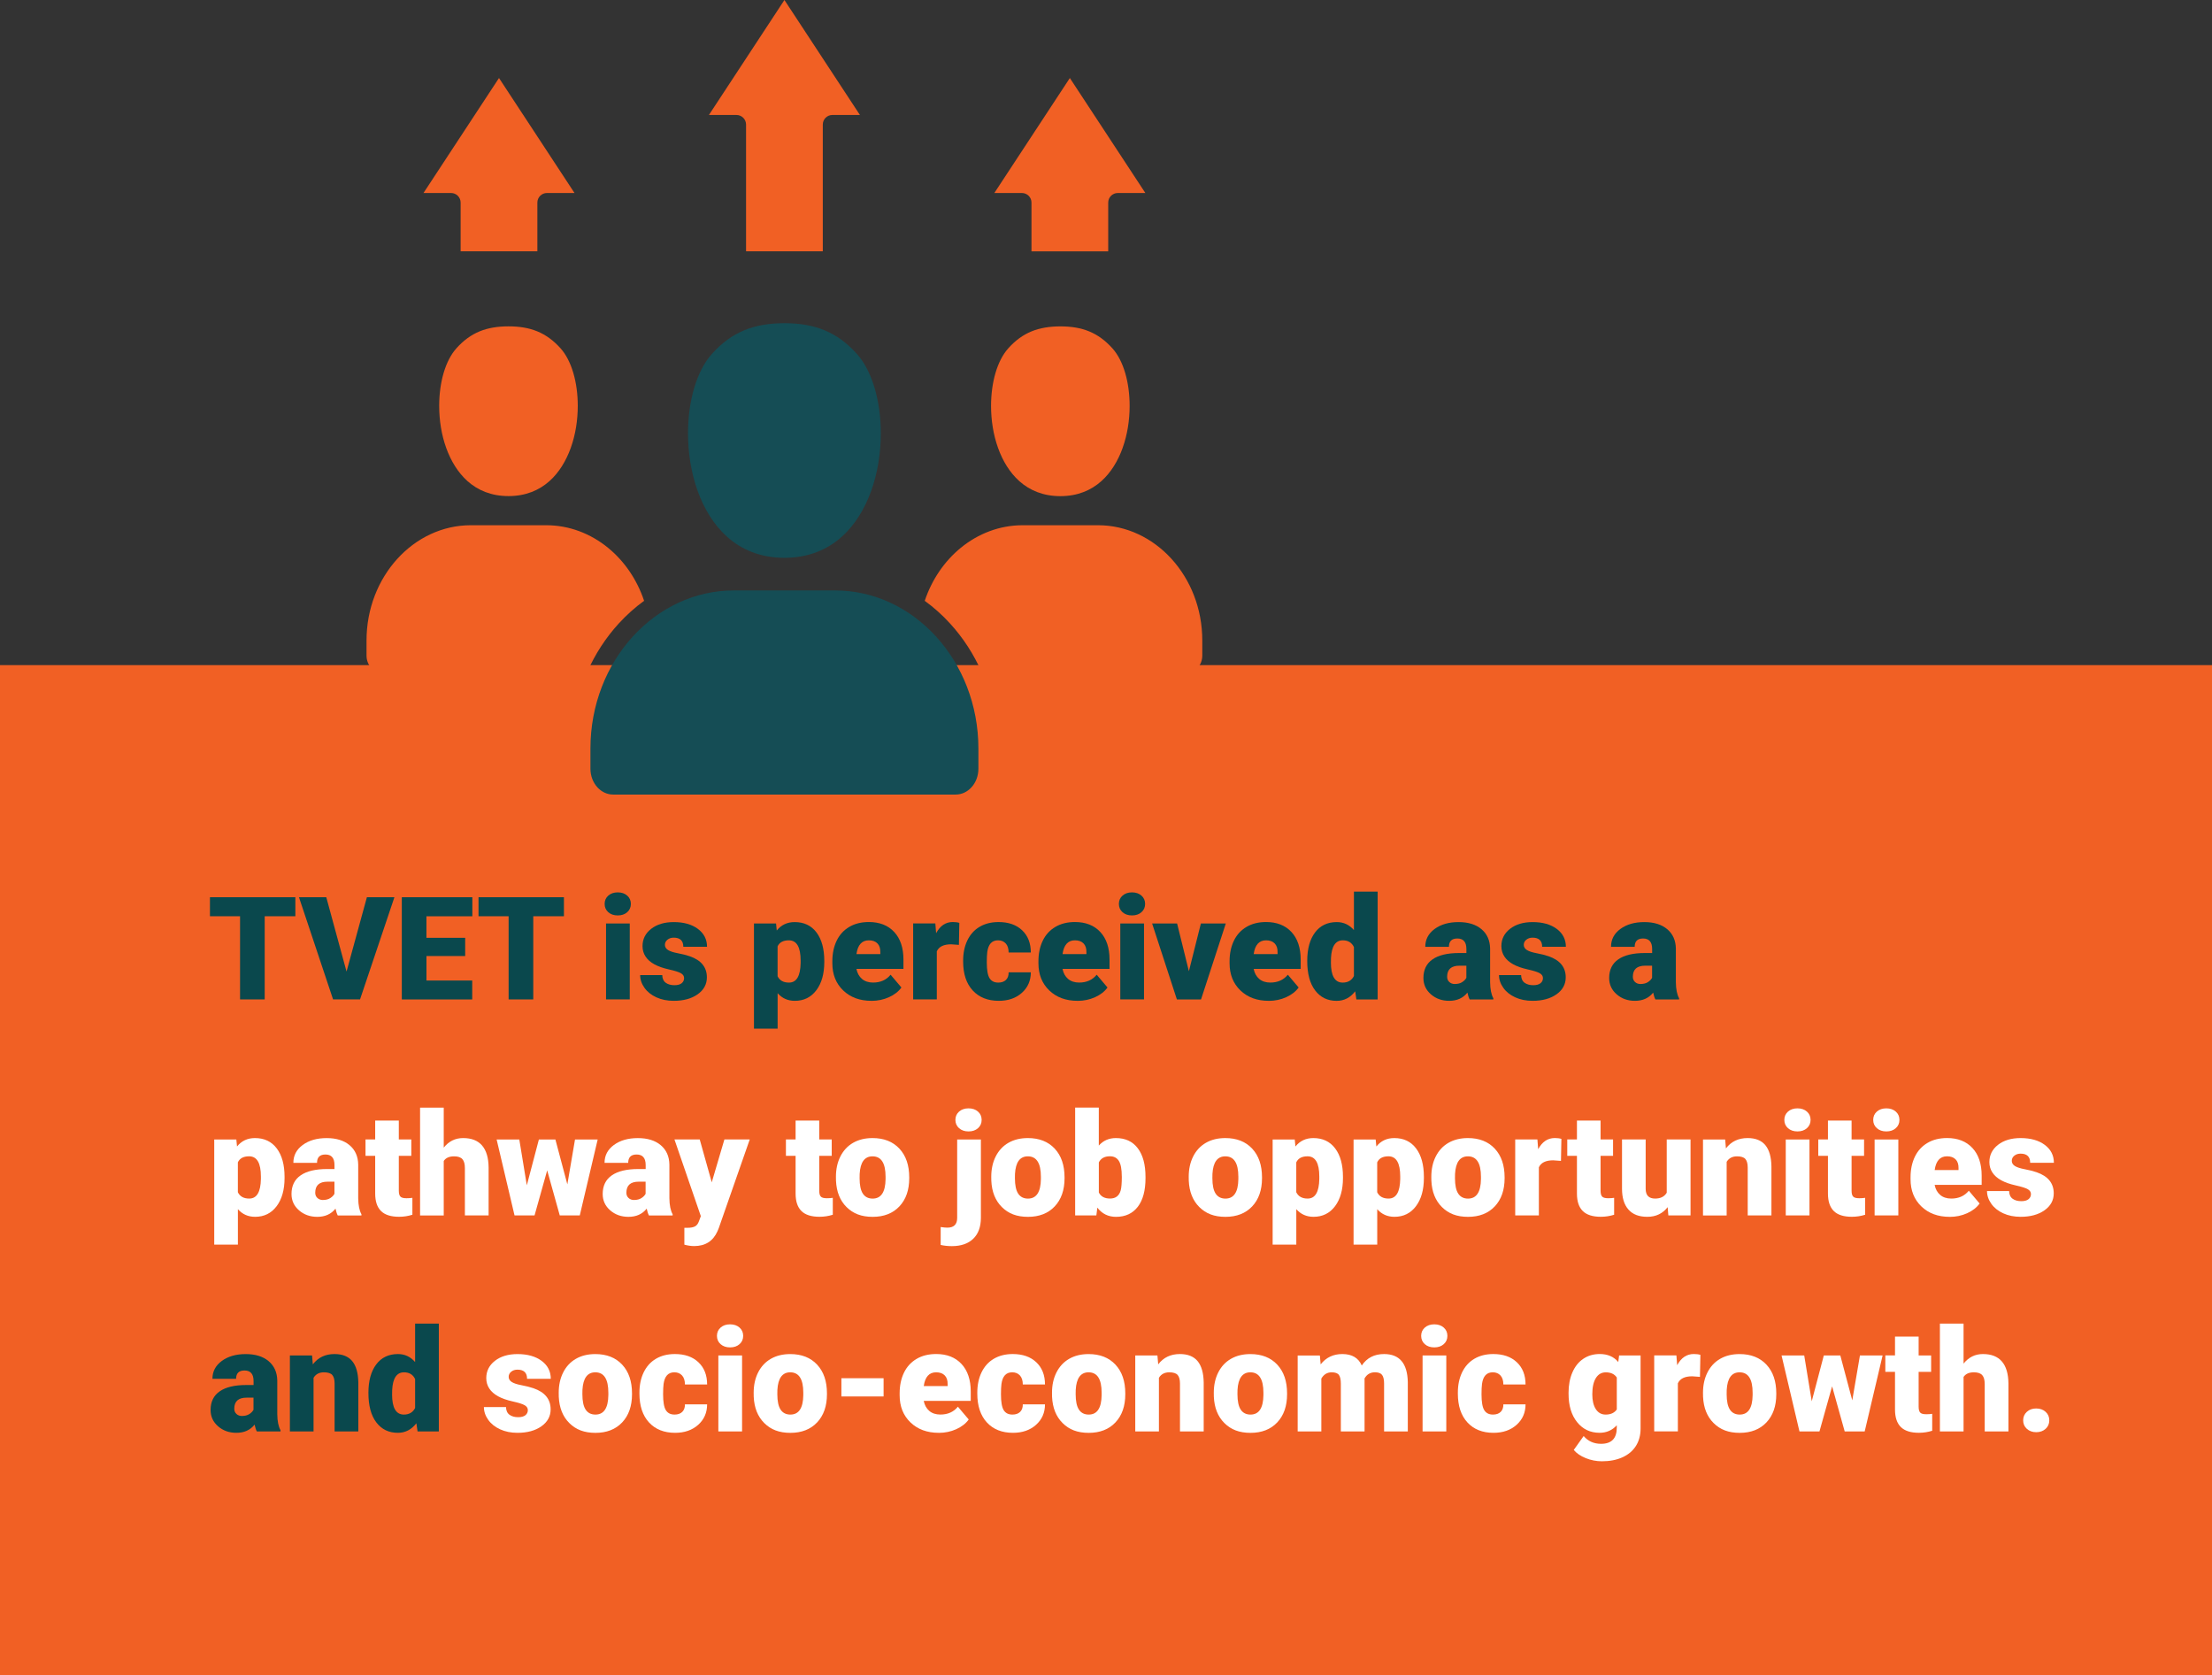 <?xml version="1.0" encoding="UTF-8"?>
<svg id="Layer_2" data-name="Layer 2" xmlns="http://www.w3.org/2000/svg" viewBox="0 0 738.56 559.28">
  <rect x="0" y="0" width="738.56" height="559.28" fill="#333333" stroke="none"/>
  <defs>
    <style>
      .cls-1, .cls-2 {
        fill: #f16024;
      }

      .cls-1, .cls-3 {
        fill-rule: evenodd;
      }

      .cls-4 {
        fill: #fff;
      }

      .cls-5 {
        fill: #0a484d;
      }

      .cls-3 {
        fill: #154d55;
      }
    </style>
  </defs>
  <g id="Text_Only" data-name="Text Only">
    <g>
      <rect class="cls-2" y="222.07" width="738.56" height="337.21"/>
      <path class="cls-1" d="M374.82,149.58c1.59-4.41,2.35-9.29,2.35-14.06,0-7.78-2.01-15.06-5.75-19.22-2.38-2.65-4.93-4.49-7.74-5.65-2.83-1.17-6.02-1.68-9.62-1.68s-6.81.51-9.65,1.67c-2.82,1.16-5.38,2.99-7.76,5.66-3.74,4.16-5.75,11.45-5.75,19.23,0,4.77.76,9.65,2.35,14.06,1.55,4.31,3.89,8.18,7.07,11.03,3.46,3.1,8,5.03,13.72,5.03s10.25-1.93,13.71-5.03c3.18-2.85,5.52-6.72,7.07-11.03Z"/>
      <path class="cls-1" d="M366.62,175.36h-25.15c-7.72,0-14.86,2.8-20.64,7.51-5.45,4.45-9.69,10.6-12.07,17.73,3.06,2.22,5.91,4.77,8.49,7.61,4.29,4.7,7.87,10.19,10.53,16.24h68.83c1.27,0,2.44-.59,3.31-1.53.93-1.02,1.51-2.46,1.51-4.06v-5.02c0-10.66-3.95-20.32-10.32-27.3-6.3-6.9-14.97-11.18-24.5-11.18Z"/>
      <path class="cls-3" d="M312.53,212.51c-8.66-9.5-20.6-15.38-33.73-15.38h-33.78c-13.13,0-25.07,5.89-33.73,15.38-8.74,9.58-14.15,22.81-14.15,37.41v6.74c0,2.43.89,4.62,2.32,6.2,1.36,1.49,3.22,2.42,5.25,2.42h114.4c2.03,0,3.89-.92,5.25-2.42,1.44-1.57,2.32-3.76,2.32-6.2v-6.74c0-14.6-5.42-27.84-14.15-37.41Z"/>
      <path class="cls-3" d="M281.06,179.21c4.41-3.96,7.65-9.31,9.8-15.26,2.18-6.05,3.23-12.74,3.23-19.26,0-10.7-2.81-20.76-8.01-26.56-3.31-3.69-6.87-6.25-10.8-7.87-3.95-1.63-8.36-2.35-13.34-2.35s-9.42.71-13.38,2.33c-3.94,1.62-7.5,4.18-10.83,7.88-5.2,5.79-8.01,15.86-8.01,26.56,0,6.52,1.05,13.21,3.23,19.26,2.15,5.95,5.39,11.3,9.8,15.26,4.84,4.34,11.19,7.04,19.16,7.04s14.31-2.7,19.15-7.04Z"/>
      <path class="cls-1" d="M215.06,200.6c-2.38-7.13-6.62-13.28-12.07-17.73-5.78-4.71-12.92-7.51-20.64-7.51h-25.15c-9.53,0-18.21,4.28-24.5,11.18-6.37,6.98-10.32,16.64-10.32,27.3v5.02c0,1.6.58,3.04,1.51,4.06.86.94,2.03,1.53,3.31,1.53h68.83c2.66-6.05,6.24-11.54,10.53-16.24,2.59-2.83,5.43-5.39,8.49-7.61Z"/>
      <path class="cls-1" d="M183.49,160.6c3.18-2.85,5.51-6.72,7.07-11.03,1.59-4.41,2.35-9.29,2.35-14.06,0-7.78-2.02-15.06-5.75-19.22-2.38-2.65-4.93-4.49-7.74-5.65-2.83-1.17-6.02-1.68-9.63-1.68s-6.81.51-9.64,1.67c-2.82,1.16-5.37,2.99-7.76,5.66-3.73,4.16-5.75,11.45-5.75,19.22,0,4.77.76,9.65,2.35,14.06,1.56,4.31,3.89,8.17,7.07,11.03,3.46,3.1,8,5.03,13.72,5.03s10.25-1.93,13.71-5.03Z"/>
      <path class="cls-1" d="M153.8,83.91h25.62v-16.27c0-1.77,1.43-3.2,3.2-3.2h9.2l-25.21-38.39-25.21,38.39h9.2c1.77,0,3.2,1.43,3.2,3.2v16.27Z"/>
      <path class="cls-1" d="M249.1,41.59v42.32h25.62v-42.32c0-1.77,1.43-3.2,3.2-3.2h9.2L261.91,0l-25.21,38.39h9.2c1.77,0,3.2,1.43,3.2,3.2Z"/>
      <path class="cls-1" d="M357.21,26.05l-25.21,38.39h9.2c1.77,0,3.2,1.43,3.2,3.2v16.27h25.62v-16.27c0-1.77,1.43-3.2,3.2-3.2h9.2l-25.21-38.39Z"/>
      <path class="cls-5" d="M98.62,305.91h-10.24v27.77h-8.23v-27.77h-10.05v-6.35h28.52v6.35Z"/>
      <path class="cls-5" d="M115.7,324.4l6.8-24.84h9.19l-11.48,34.12h-9l-11.39-34.12h9.12l6.77,24.84Z"/>
      <path class="cls-5" d="M155.33,319.2h-12.94v8.16h15.28v6.33h-23.51v-34.12h23.55v6.35h-15.33v7.2h12.94v6.09Z"/>
      <path class="cls-5" d="M188.29,305.91h-10.24v27.77h-8.23v-27.77h-10.05v-6.35h28.52v6.35Z"/>
      <path class="cls-5" d="M201.88,301.79c0-1.12.41-2.05,1.22-2.77.81-.72,1.87-1.08,3.16-1.08s2.35.36,3.16,1.08c.81.72,1.22,1.64,1.22,2.77s-.41,2.05-1.22,2.77c-.81.72-1.87,1.08-3.16,1.08s-2.35-.36-3.16-1.08c-.81-.72-1.22-1.64-1.22-2.77ZM210.27,333.68h-7.92v-25.36h7.92v25.36Z"/>
      <path class="cls-5" d="M228.41,326.56c0-.67-.35-1.21-1.05-1.62s-2.04-.83-4.01-1.27-3.59-1.01-4.88-1.72c-1.28-.71-2.26-1.57-2.93-2.59-.67-1.02-1.01-2.18-1.01-3.49,0-2.33.96-4.25,2.88-5.75s4.44-2.26,7.55-2.26c3.34,0,6.03.76,8.06,2.27,2.03,1.52,3.05,3.51,3.05,5.98h-7.92c0-2.03-1.07-3.05-3.21-3.05-.83,0-1.52.23-2.09.69s-.84,1.04-.84,1.72.34,1.27,1.03,1.71c.69.44,1.78.8,3.29,1.08,1.51.28,2.83.62,3.97,1.01,3.81,1.31,5.72,3.66,5.72,7.05,0,2.31-1.03,4.2-3.08,5.65-2.05,1.45-4.71,2.18-7.98,2.18-2.17,0-4.11-.39-5.81-1.17-1.7-.78-3.03-1.84-3.98-3.19-.95-1.34-1.43-2.76-1.43-4.24h7.38c.03,1.17.42,2.03,1.17,2.57s1.71.81,2.88.81c1.08,0,1.89-.22,2.43-.66s.81-1.01.81-1.71Z"/>
      <path class="cls-5" d="M275.22,321.19c0,3.94-.89,7.08-2.66,9.43-1.77,2.35-4.17,3.53-7.18,3.53-2.33,0-4.24-.85-5.74-2.55v11.84h-7.9v-35.11h7.38l.23,2.34c1.52-1.88,3.51-2.81,5.98-2.81,3.12,0,5.55,1.15,7.29,3.46s2.6,5.47,2.6,9.5v.38ZM267.32,320.7c0-4.5-1.31-6.75-3.94-6.75-1.88,0-3.13.67-3.75,2.02v9.98c.69,1.41,1.95,2.11,3.8,2.11,2.52,0,3.81-2.17,3.89-6.52v-.84Z"/>
      <path class="cls-5" d="M290.97,334.15c-3.89,0-7.04-1.16-9.45-3.48-2.41-2.32-3.61-5.34-3.61-9.06v-.66c0-2.59.48-4.88,1.44-6.87s2.36-3.52,4.21-4.61c1.84-1.09,4.03-1.63,6.56-1.63,3.56,0,6.38,1.11,8.44,3.32s3.09,5.29,3.09,9.25v3.07h-15.7c.28,1.42.9,2.54,1.85,3.35.95.81,2.19,1.22,3.7,1.22,2.5,0,4.45-.88,5.86-2.62l3.61,4.27c-.98,1.36-2.38,2.44-4.18,3.25s-3.75,1.21-5.82,1.21ZM290.08,313.95c-2.31,0-3.69,1.53-4.12,4.59h7.97v-.61c.03-1.27-.29-2.25-.96-2.94-.67-.7-1.63-1.04-2.88-1.04Z"/>
      <path class="cls-5" d="M320.17,315.47l-2.6-.19c-2.48,0-4.08.78-4.78,2.34v16.05h-7.9v-25.36h7.41l.26,3.26c1.33-2.48,3.18-3.73,5.55-3.73.84,0,1.58.09,2.2.28l-.14,7.34Z"/>
      <path class="cls-5" d="M333.3,328.06c1.11,0,1.97-.3,2.58-.9s.91-1.44.89-2.52h7.41c0,2.78-1,5.06-2.99,6.84s-4.56,2.67-7.7,2.67c-3.69,0-6.59-1.16-8.72-3.47-2.12-2.31-3.19-5.52-3.19-9.61v-.33c0-2.56.47-4.82,1.42-6.79.95-1.96,2.31-3.47,4.09-4.52s3.89-1.58,6.33-1.58c3.3,0,5.91.91,7.85,2.74,1.94,1.83,2.91,4.3,2.91,7.43h-7.41c0-1.31-.32-2.32-.96-3.02-.64-.7-1.5-1.05-2.58-1.05-2.05,0-3.24,1.3-3.59,3.91-.11.83-.16,1.97-.16,3.42,0,2.55.3,4.31.91,5.3s1.58,1.48,2.91,1.48Z"/>
      <path class="cls-5" d="M359.78,334.15c-3.89,0-7.04-1.16-9.45-3.48-2.41-2.32-3.61-5.34-3.61-9.06v-.66c0-2.59.48-4.88,1.44-6.87s2.36-3.52,4.21-4.61c1.84-1.09,4.03-1.63,6.56-1.63,3.56,0,6.38,1.11,8.44,3.32s3.09,5.29,3.09,9.25v3.07h-15.7c.28,1.42.9,2.54,1.85,3.35.95.81,2.19,1.22,3.7,1.22,2.5,0,4.45-.88,5.86-2.62l3.61,4.27c-.98,1.36-2.38,2.44-4.18,3.25s-3.75,1.21-5.82,1.21ZM358.89,313.95c-2.31,0-3.69,1.53-4.12,4.59h7.97v-.61c.03-1.27-.29-2.25-.96-2.94-.67-.7-1.63-1.04-2.88-1.04Z"/>
      <path class="cls-5" d="M373.58,301.79c0-1.12.41-2.05,1.22-2.77.81-.72,1.87-1.08,3.16-1.08s2.35.36,3.16,1.08c.81.72,1.22,1.64,1.22,2.77s-.41,2.05-1.22,2.77c-.81.72-1.87,1.08-3.16,1.08s-2.35-.36-3.16-1.08c-.81-.72-1.22-1.64-1.22-2.77ZM381.97,333.68h-7.92v-25.36h7.92v25.36Z"/>
      <path class="cls-5" d="M396.95,324.29l4.01-15.96h8.32l-8.27,25.36h-8.06l-8.27-25.36h8.34l3.94,15.96Z"/>
      <path class="cls-5" d="M423.6,334.15c-3.89,0-7.04-1.16-9.45-3.48-2.41-2.32-3.61-5.34-3.61-9.06v-.66c0-2.59.48-4.88,1.44-6.87s2.36-3.52,4.21-4.61c1.84-1.09,4.03-1.63,6.56-1.63,3.56,0,6.38,1.11,8.44,3.32s3.09,5.29,3.09,9.25v3.07h-15.7c.28,1.42.9,2.54,1.85,3.35.95.81,2.19,1.22,3.7,1.22,2.5,0,4.45-.88,5.86-2.62l3.61,4.27c-.98,1.36-2.38,2.44-4.18,3.25s-3.75,1.21-5.82,1.21ZM422.71,313.95c-2.31,0-3.69,1.53-4.12,4.59h7.97v-.61c.03-1.27-.29-2.25-.96-2.94-.67-.7-1.63-1.04-2.88-1.04Z"/>
      <path class="cls-5" d="M436.47,320.82c0-4.02.87-7.18,2.6-9.49s4.16-3.47,7.27-3.47c2.27,0,4.17.89,5.72,2.67v-12.84h7.92v36h-7.1l-.4-2.72c-1.63,2.12-3.69,3.19-6.19,3.19-3.02,0-5.41-1.16-7.17-3.47-1.77-2.31-2.65-5.6-2.65-9.87ZM444.37,321.31c0,4.5,1.31,6.75,3.94,6.75,1.75,0,3-.73,3.75-2.2v-9.66c-.72-1.5-1.95-2.25-3.7-2.25-2.44,0-3.76,1.97-3.96,5.91l-.02,1.45Z"/>
      <path class="cls-5" d="M490.7,333.68c-.28-.52-.53-1.27-.75-2.27-1.45,1.83-3.48,2.74-6.09,2.74-2.39,0-4.42-.72-6.09-2.17-1.67-1.45-2.51-3.26-2.51-5.45,0-2.75,1.02-4.83,3.05-6.23,2.03-1.41,4.98-2.11,8.86-2.11h2.44v-1.34c0-2.34-1.01-3.51-3.02-3.51-1.88,0-2.81.93-2.81,2.78h-7.9c0-2.45,1.04-4.44,3.13-5.97s4.75-2.29,7.98-2.29,5.79.79,7.66,2.37,2.84,3.74,2.88,6.49v11.23c.03,2.33.39,4.11,1.08,5.34v.4h-7.9ZM485.76,328.53c.98,0,1.8-.21,2.45-.63.65-.42,1.11-.9,1.39-1.43v-4.05h-2.3c-2.75,0-4.12,1.23-4.12,3.7,0,.72.24,1.3.73,1.75.48.45,1.1.67,1.85.67Z"/>
      <path class="cls-5" d="M515.17,326.56c0-.67-.35-1.21-1.05-1.62s-2.04-.83-4.01-1.27-3.59-1.01-4.88-1.72c-1.28-.71-2.26-1.57-2.93-2.59-.67-1.02-1.01-2.18-1.01-3.49,0-2.33.96-4.25,2.88-5.75s4.44-2.26,7.55-2.26c3.34,0,6.03.76,8.06,2.27,2.03,1.52,3.05,3.51,3.05,5.98h-7.92c0-2.03-1.07-3.05-3.21-3.05-.83,0-1.52.23-2.09.69s-.84,1.04-.84,1.72.34,1.27,1.03,1.71c.69.44,1.78.8,3.29,1.08,1.51.28,2.83.62,3.97,1.01,3.81,1.31,5.72,3.66,5.72,7.05,0,2.31-1.03,4.2-3.08,5.65-2.05,1.45-4.71,2.18-7.98,2.18-2.17,0-4.11-.39-5.81-1.17-1.7-.78-3.03-1.84-3.98-3.19-.95-1.34-1.43-2.76-1.43-4.24h7.38c.03,1.17.42,2.03,1.17,2.57s1.71.81,2.88.81c1.08,0,1.89-.22,2.43-.66s.81-1.01.81-1.71Z"/>
      <path class="cls-5" d="M552.72,333.68c-.28-.52-.53-1.27-.75-2.27-1.45,1.83-3.48,2.74-6.09,2.74-2.39,0-4.42-.72-6.09-2.17-1.67-1.45-2.51-3.26-2.51-5.45,0-2.75,1.02-4.83,3.05-6.23,2.03-1.41,4.98-2.11,8.86-2.11h2.44v-1.34c0-2.34-1.01-3.51-3.02-3.51-1.88,0-2.81.93-2.81,2.78h-7.9c0-2.45,1.04-4.44,3.13-5.97s4.75-2.29,7.98-2.29,5.79.79,7.66,2.37,2.84,3.74,2.88,6.49v11.23c.03,2.33.39,4.11,1.08,5.34v.4h-7.9ZM547.77,328.53c.98,0,1.8-.21,2.45-.63.65-.42,1.11-.9,1.39-1.43v-4.05h-2.3c-2.75,0-4.12,1.23-4.12,3.7,0,.72.24,1.3.73,1.75.48.45,1.1.67,1.85.67Z"/>
      <path class="cls-4" d="M95.01,393.3c0,3.94-.89,7.08-2.66,9.43-1.77,2.35-4.17,3.53-7.18,3.53-2.33,0-4.24-.85-5.74-2.55v11.84h-7.9v-35.11h7.38l.23,2.34c1.52-1.88,3.51-2.81,5.98-2.81,3.12,0,5.55,1.15,7.29,3.46s2.6,5.47,2.6,9.5v.38ZM87.11,392.81c0-4.5-1.31-6.75-3.94-6.75-1.88,0-3.13.67-3.75,2.02v9.98c.69,1.41,1.95,2.11,3.8,2.11,2.52,0,3.81-2.17,3.89-6.52v-.84Z"/>
      <path class="cls-4" d="M112.77,405.8c-.28-.52-.53-1.27-.75-2.27-1.45,1.83-3.48,2.74-6.09,2.74-2.39,0-4.42-.72-6.09-2.17-1.67-1.45-2.51-3.26-2.51-5.45,0-2.75,1.02-4.83,3.05-6.23,2.03-1.41,4.98-2.11,8.86-2.11h2.44v-1.34c0-2.34-1.01-3.51-3.02-3.51-1.88,0-2.81.93-2.81,2.78h-7.9c0-2.45,1.04-4.44,3.13-5.97s4.75-2.29,7.98-2.29,5.79.79,7.66,2.37,2.84,3.74,2.88,6.49v11.23c.03,2.33.39,4.11,1.08,5.34v.4h-7.9ZM107.83,400.64c.98,0,1.8-.21,2.45-.63.65-.42,1.11-.9,1.39-1.43v-4.05h-2.3c-2.75,0-4.12,1.23-4.12,3.7,0,.72.24,1.3.73,1.75.48.45,1.1.67,1.85.67Z"/>
      <path class="cls-4" d="M133.16,374.13v6.3h4.17v5.48h-4.17v11.6c0,.95.17,1.62.52,1.99.34.38,1.02.56,2.04.56.78,0,1.44-.05,1.97-.14v5.65c-1.42.45-2.91.68-4.45.68-2.72,0-4.73-.64-6.02-1.92-1.3-1.28-1.95-3.23-1.95-5.84v-12.59h-3.23v-5.48h3.23v-6.3h7.9Z"/>
      <path class="cls-4" d="M148.16,383.16c1.69-2.12,3.84-3.19,6.47-3.19,2.8,0,4.91.83,6.33,2.48,1.42,1.66,2.15,4.1,2.18,7.34v16.01h-7.92v-15.82c0-1.34-.27-2.33-.82-2.96-.55-.63-1.48-.95-2.79-.95-1.63,0-2.77.52-3.45,1.55v18.19h-7.9v-36h7.9v13.36Z"/>
      <path class="cls-4" d="M189.44,395.39l2.55-14.95h7.57l-5.98,25.36h-6.68l-4.2-15.05-4.22,15.05h-6.68l-5.98-25.36h7.57l2.51,15.3,4.03-15.3h5.51l3.98,14.95Z"/>
      <path class="cls-4" d="M216.67,405.8c-.28-.52-.53-1.27-.75-2.27-1.45,1.83-3.48,2.74-6.09,2.74-2.39,0-4.42-.72-6.09-2.17-1.67-1.45-2.51-3.26-2.51-5.45,0-2.75,1.02-4.83,3.05-6.23,2.03-1.41,4.98-2.11,8.86-2.11h2.44v-1.34c0-2.34-1.01-3.51-3.02-3.51-1.88,0-2.81.93-2.81,2.78h-7.9c0-2.45,1.04-4.44,3.13-5.97s4.75-2.29,7.98-2.29,5.79.79,7.66,2.37,2.84,3.74,2.88,6.49v11.23c.03,2.33.39,4.11,1.08,5.34v.4h-7.9ZM211.72,400.64c.98,0,1.8-.21,2.45-.63.65-.42,1.11-.9,1.39-1.43v-4.05h-2.3c-2.75,0-4.12,1.23-4.12,3.7,0,.72.24,1.3.73,1.75.48.45,1.1.67,1.85.67Z"/>
      <path class="cls-4" d="M237.65,394.73l4.22-14.3h8.46l-10.34,29.6-.45,1.08c-1.47,3.28-4.06,4.92-7.78,4.92-1.03,0-2.12-.16-3.26-.47v-5.63h1.03c1.11,0,1.96-.16,2.54-.48.59-.32,1.02-.9,1.3-1.72l.63-1.69-8.81-25.61h8.44l4.01,14.3Z"/>
      <path class="cls-4" d="M273.53,374.13v6.3h4.17v5.48h-4.17v11.6c0,.95.17,1.62.52,1.99.34.38,1.02.56,2.04.56.78,0,1.44-.05,1.97-.14v5.65c-1.42.45-2.91.68-4.45.68-2.72,0-4.73-.64-6.02-1.92-1.3-1.28-1.95-3.23-1.95-5.84v-12.59h-3.23v-5.48h3.23v-6.3h7.9Z"/>
      <path class="cls-4" d="M279.11,392.88c0-2.53.49-4.79,1.48-6.76s2.4-3.5,4.24-4.56c1.84-1.06,4.01-1.59,6.49-1.59,3.8,0,6.79,1.18,8.98,3.53,2.19,2.35,3.28,5.55,3.28,9.6v.28c0,3.95-1.1,7.09-3.29,9.41-2.2,2.32-5.17,3.48-8.92,3.48s-6.51-1.08-8.7-3.25c-2.19-2.16-3.37-5.1-3.54-8.8l-.02-1.34ZM287.01,393.38c0,2.34.37,4.06,1.1,5.16.73,1.09,1.82,1.64,3.26,1.64,2.81,0,4.25-2.16,4.31-6.49v-.8c0-4.55-1.45-6.82-4.36-6.82-2.64,0-4.07,1.96-4.29,5.88l-.02,1.43Z"/>
      <path class="cls-4" d="M327.51,380.44v26.23c-.02,3-.88,5.31-2.58,6.94-1.7,1.62-4.08,2.44-7.12,2.44-1.31,0-2.55-.13-3.73-.4v-5.98c.91.14,1.65.21,2.23.21,2.19,0,3.28-1.09,3.28-3.26v-26.18h7.92ZM319,373.9c0-1.12.41-2.05,1.22-2.77.81-.72,1.87-1.08,3.16-1.08s2.35.36,3.16,1.08c.81.72,1.22,1.64,1.22,2.77s-.41,2.05-1.22,2.77c-.81.72-1.87,1.08-3.16,1.08s-2.35-.36-3.16-1.08c-.81-.72-1.22-1.64-1.22-2.77Z"/>
      <path class="cls-4" d="M330.97,392.88c0-2.53.49-4.79,1.48-6.76s2.4-3.5,4.24-4.56c1.84-1.06,4.01-1.59,6.49-1.59,3.8,0,6.79,1.18,8.98,3.53,2.19,2.35,3.28,5.55,3.28,9.6v.28c0,3.95-1.1,7.09-3.29,9.41-2.2,2.32-5.17,3.48-8.92,3.48s-6.51-1.08-8.7-3.25c-2.19-2.16-3.37-5.1-3.54-8.8l-.02-1.34ZM338.87,393.38c0,2.34.37,4.06,1.1,5.16.73,1.09,1.82,1.64,3.26,1.64,2.81,0,4.25-2.16,4.31-6.49v-.8c0-4.55-1.45-6.82-4.36-6.82-2.64,0-4.07,1.96-4.29,5.88l-.02,1.43Z"/>
      <path class="cls-4" d="M382.47,393.33c0,4.16-.86,7.35-2.58,9.59-1.72,2.23-4.14,3.35-7.27,3.35-2.58,0-4.66-1.02-6.23-3.07l-.33,2.6h-7.08v-36h7.9v12.68c1.47-1.67,3.37-2.51,5.7-2.51,3.16,0,5.59,1.13,7.31,3.4,1.72,2.27,2.58,5.45,2.58,9.56v.4ZM374.55,392.82c0-2.43-.32-4.17-.97-5.21-.65-1.04-1.64-1.56-2.99-1.56-1.78,0-3.02.68-3.7,2.04v10.06c.67,1.34,1.92,2.01,3.75,2.01s3.04-.9,3.54-2.71c.25-.89.38-2.43.38-4.63Z"/>
      <path class="cls-4" d="M396.9,392.88c0-2.53.49-4.79,1.48-6.76s2.4-3.5,4.24-4.56c1.84-1.06,4.01-1.59,6.49-1.59,3.8,0,6.79,1.18,8.98,3.53,2.19,2.35,3.28,5.55,3.28,9.6v.28c0,3.95-1.1,7.09-3.29,9.41-2.2,2.32-5.17,3.48-8.92,3.48s-6.51-1.08-8.7-3.25c-2.19-2.16-3.37-5.1-3.54-8.8l-.02-1.34ZM404.8,393.38c0,2.34.37,4.06,1.1,5.16.73,1.09,1.82,1.64,3.26,1.64,2.81,0,4.25-2.16,4.31-6.49v-.8c0-4.55-1.45-6.82-4.36-6.82-2.64,0-4.07,1.96-4.29,5.88l-.02,1.43Z"/>
      <path class="cls-4" d="M448.4,393.3c0,3.94-.89,7.08-2.66,9.43-1.77,2.35-4.17,3.53-7.18,3.53-2.33,0-4.24-.85-5.74-2.55v11.84h-7.9v-35.11h7.38l.23,2.34c1.52-1.88,3.51-2.81,5.98-2.81,3.12,0,5.55,1.15,7.29,3.46s2.6,5.47,2.6,9.5v.38ZM440.5,392.81c0-4.5-1.31-6.75-3.94-6.75-1.88,0-3.13.67-3.75,2.02v9.98c.69,1.41,1.95,2.11,3.8,2.11,2.52,0,3.81-2.17,3.89-6.52v-.84Z"/>
      <path class="cls-4" d="M475.42,393.3c0,3.94-.89,7.08-2.66,9.43-1.77,2.35-4.17,3.53-7.18,3.53-2.33,0-4.24-.85-5.74-2.55v11.84h-7.9v-35.11h7.38l.23,2.34c1.52-1.88,3.51-2.81,5.98-2.81,3.12,0,5.55,1.15,7.29,3.46s2.6,5.47,2.6,9.5v.38ZM467.52,392.81c0-4.5-1.31-6.75-3.94-6.75-1.88,0-3.13.67-3.75,2.02v9.98c.69,1.41,1.95,2.11,3.8,2.11,2.52,0,3.81-2.17,3.89-6.52v-.84Z"/>
      <path class="cls-4" d="M477.9,392.88c0-2.53.49-4.79,1.48-6.76s2.4-3.5,4.24-4.56c1.84-1.06,4.01-1.59,6.49-1.59,3.8,0,6.79,1.18,8.98,3.53,2.19,2.35,3.28,5.55,3.28,9.6v.28c0,3.95-1.1,7.09-3.29,9.41-2.2,2.32-5.17,3.48-8.92,3.48s-6.51-1.08-8.7-3.25c-2.19-2.16-3.37-5.1-3.54-8.8l-.02-1.34ZM485.8,393.38c0,2.34.37,4.06,1.1,5.16.73,1.09,1.82,1.64,3.26,1.64,2.81,0,4.25-2.16,4.31-6.49v-.8c0-4.55-1.45-6.82-4.36-6.82-2.64,0-4.07,1.96-4.29,5.88l-.02,1.43Z"/>
      <path class="cls-4" d="M521.19,387.59l-2.6-.19c-2.48,0-4.08.78-4.78,2.34v16.05h-7.9v-25.36h7.41l.26,3.26c1.33-2.48,3.18-3.73,5.55-3.73.84,0,1.58.09,2.2.28l-.14,7.34Z"/>
      <path class="cls-4" d="M534.41,374.13v6.3h4.17v5.48h-4.17v11.6c0,.95.17,1.62.52,1.99.34.38,1.02.56,2.04.56.78,0,1.44-.05,1.97-.14v5.65c-1.42.45-2.91.68-4.45.68-2.72,0-4.73-.64-6.02-1.92-1.3-1.28-1.95-3.23-1.95-5.84v-12.59h-3.23v-5.48h3.23v-6.3h7.9Z"/>
      <path class="cls-4" d="M556.8,403.05c-1.67,2.14-3.93,3.21-6.77,3.21s-4.89-.81-6.32-2.43-2.14-3.94-2.14-6.97v-16.43h7.9v16.48c0,2.17,1.05,3.26,3.16,3.26,1.81,0,3.1-.65,3.87-1.95v-17.79h7.95v25.36h-7.41l-.23-2.74Z"/>
      <path class="cls-4" d="M576.01,380.44l.26,2.98c1.75-2.3,4.16-3.45,7.24-3.45,2.64,0,4.61.79,5.92,2.37,1.3,1.58,1.98,3.95,2.03,7.12v16.34h-7.92v-16.01c0-1.28-.26-2.22-.77-2.82s-1.45-.9-2.81-.9c-1.55,0-2.7.61-3.45,1.83v17.91h-7.9v-25.36h7.41Z"/>
      <path class="cls-4" d="M595.77,373.9c0-1.12.41-2.05,1.22-2.77.81-.72,1.87-1.08,3.16-1.08s2.35.36,3.16,1.08c.81.72,1.22,1.64,1.22,2.77s-.41,2.05-1.22,2.77c-.81.72-1.87,1.08-3.16,1.08s-2.35-.36-3.16-1.08c-.81-.72-1.22-1.64-1.22-2.77ZM604.16,405.8h-7.92v-25.36h7.92v25.36Z"/>
      <path class="cls-4" d="M618.22,374.13v6.3h4.17v5.48h-4.17v11.6c0,.95.17,1.62.52,1.99.34.38,1.02.56,2.04.56.78,0,1.44-.05,1.97-.14v5.65c-1.42.45-2.91.68-4.45.68-2.72,0-4.73-.64-6.02-1.92-1.3-1.28-1.95-3.23-1.95-5.84v-12.59h-3.23v-5.48h3.23v-6.3h7.9Z"/>
      <path class="cls-4" d="M625.44,373.9c0-1.12.41-2.05,1.22-2.77.81-.72,1.87-1.08,3.16-1.08s2.35.36,3.16,1.08c.81.72,1.22,1.64,1.22,2.77s-.41,2.05-1.22,2.77c-.81.72-1.87,1.08-3.16,1.08s-2.35-.36-3.16-1.08c-.81-.72-1.22-1.64-1.22-2.77ZM633.83,405.8h-7.92v-25.36h7.92v25.36Z"/>
      <path class="cls-4" d="M650.97,406.27c-3.89,0-7.04-1.16-9.45-3.48-2.41-2.32-3.61-5.34-3.61-9.06v-.66c0-2.59.48-4.88,1.44-6.87s2.36-3.52,4.21-4.61c1.84-1.09,4.03-1.63,6.56-1.63,3.56,0,6.38,1.11,8.44,3.32s3.09,5.29,3.09,9.25v3.07h-15.7c.28,1.42.9,2.54,1.85,3.35.95.81,2.19,1.22,3.7,1.22,2.5,0,4.45-.88,5.86-2.62l3.61,4.27c-.98,1.36-2.38,2.44-4.18,3.25s-3.75,1.21-5.82,1.21ZM650.08,386.06c-2.31,0-3.69,1.53-4.12,4.59h7.97v-.61c.03-1.27-.29-2.25-.96-2.94-.67-.7-1.63-1.04-2.88-1.04Z"/>
      <path class="cls-4" d="M678.11,398.67c0-.67-.35-1.21-1.05-1.62s-2.04-.83-4.01-1.27-3.59-1.01-4.88-1.72c-1.28-.71-2.26-1.57-2.93-2.59-.67-1.02-1.01-2.18-1.01-3.49,0-2.33.96-4.25,2.88-5.75s4.44-2.26,7.55-2.26c3.34,0,6.03.76,8.06,2.27,2.03,1.52,3.05,3.51,3.05,5.98h-7.92c0-2.03-1.07-3.05-3.21-3.05-.83,0-1.52.23-2.09.69s-.84,1.04-.84,1.72.34,1.27,1.03,1.71c.69.44,1.78.8,3.29,1.08,1.51.28,2.83.62,3.97,1.01,3.81,1.31,5.72,3.66,5.72,7.05,0,2.31-1.03,4.2-3.08,5.65-2.05,1.45-4.71,2.18-7.98,2.18-2.17,0-4.11-.39-5.81-1.17-1.7-.78-3.03-1.84-3.98-3.19-.95-1.34-1.43-2.76-1.43-4.24h7.38c.03,1.17.42,2.03,1.17,2.57s1.71.81,2.88.81c1.08,0,1.89-.22,2.43-.66s.81-1.01.81-1.71Z"/>
      <path class="cls-5" d="M85.75,477.91c-.28-.52-.53-1.27-.75-2.27-1.45,1.83-3.48,2.74-6.09,2.74-2.39,0-4.42-.72-6.09-2.17-1.67-1.45-2.51-3.26-2.51-5.45,0-2.75,1.02-4.83,3.05-6.23,2.03-1.41,4.98-2.11,8.86-2.11h2.44v-1.34c0-2.34-1.01-3.51-3.02-3.51-1.88,0-2.81.93-2.81,2.78h-7.9c0-2.45,1.04-4.44,3.13-5.97s4.75-2.29,7.98-2.29,5.79.79,7.66,2.37,2.84,3.74,2.88,6.49v11.23c.03,2.33.39,4.11,1.08,5.34v.4h-7.9ZM80.8,472.75c.98,0,1.8-.21,2.45-.63.65-.42,1.11-.9,1.39-1.43v-4.05h-2.3c-2.75,0-4.12,1.23-4.12,3.7,0,.72.24,1.3.73,1.75.48.45,1.1.67,1.85.67Z"/>
      <path class="cls-5" d="M104.19,452.55l.26,2.98c1.75-2.3,4.16-3.45,7.24-3.45,2.64,0,4.61.79,5.92,2.37,1.3,1.58,1.98,3.95,2.03,7.12v16.34h-7.92v-16.01c0-1.28-.26-2.22-.77-2.82s-1.45-.9-2.81-.9c-1.55,0-2.7.61-3.45,1.83v17.91h-7.9v-25.36h7.41Z"/>
      <path class="cls-5" d="M123.01,465.04c0-4.02.87-7.18,2.6-9.49s4.16-3.47,7.27-3.47c2.27,0,4.17.89,5.72,2.67v-12.84h7.92v36h-7.1l-.4-2.72c-1.63,2.12-3.69,3.19-6.19,3.19-3.02,0-5.41-1.16-7.17-3.47-1.77-2.31-2.65-5.6-2.65-9.87ZM130.91,465.54c0,4.5,1.31,6.75,3.94,6.75,1.75,0,3-.73,3.75-2.2v-9.66c-.72-1.5-1.95-2.25-3.7-2.25-2.44,0-3.76,1.97-3.96,5.91l-.02,1.45Z"/>
      <path class="cls-4" d="M176.24,470.79c0-.67-.35-1.21-1.05-1.62s-2.04-.83-4.01-1.27-3.59-1.01-4.88-1.72c-1.28-.71-2.26-1.57-2.93-2.59-.67-1.02-1.01-2.18-1.01-3.49,0-2.33.96-4.25,2.88-5.75s4.44-2.26,7.55-2.26c3.34,0,6.03.76,8.06,2.27,2.03,1.52,3.05,3.51,3.05,5.98h-7.92c0-2.03-1.07-3.05-3.21-3.05-.83,0-1.52.23-2.09.69s-.84,1.04-.84,1.72.34,1.27,1.03,1.71c.69.44,1.78.8,3.29,1.08,1.51.28,2.83.62,3.97,1.01,3.81,1.31,5.72,3.66,5.72,7.05,0,2.31-1.03,4.2-3.08,5.65-2.05,1.45-4.71,2.18-7.98,2.18-2.17,0-4.11-.39-5.81-1.17-1.7-.78-3.03-1.84-3.98-3.19-.95-1.34-1.43-2.76-1.43-4.24h7.38c.03,1.17.42,2.03,1.17,2.57s1.71.81,2.88.81c1.08,0,1.89-.22,2.43-.66s.81-1.01.81-1.71Z"/>
      <path class="cls-4" d="M186.55,465c0-2.53.49-4.79,1.48-6.76s2.4-3.5,4.24-4.56c1.84-1.06,4.01-1.59,6.49-1.59,3.8,0,6.79,1.18,8.98,3.53,2.19,2.35,3.28,5.55,3.28,9.6v.28c0,3.95-1.1,7.09-3.29,9.41-2.2,2.32-5.17,3.48-8.92,3.48s-6.51-1.08-8.7-3.25c-2.19-2.16-3.37-5.1-3.54-8.8l-.02-1.34ZM194.45,465.49c0,2.34.37,4.06,1.1,5.16.73,1.09,1.82,1.64,3.26,1.64,2.81,0,4.25-2.16,4.31-6.49v-.8c0-4.55-1.45-6.82-4.36-6.82-2.64,0-4.07,1.96-4.29,5.88l-.02,1.43Z"/>
      <path class="cls-4" d="M225.22,472.29c1.11,0,1.97-.3,2.58-.9s.91-1.44.89-2.52h7.41c0,2.78-1,5.06-2.99,6.84s-4.56,2.67-7.7,2.67c-3.69,0-6.59-1.16-8.72-3.47-2.12-2.31-3.19-5.52-3.19-9.61v-.33c0-2.56.47-4.82,1.42-6.79.95-1.96,2.31-3.47,4.09-4.52s3.89-1.58,6.33-1.58c3.3,0,5.91.91,7.85,2.74,1.94,1.83,2.91,4.3,2.91,7.43h-7.41c0-1.31-.32-2.32-.96-3.02-.64-.7-1.5-1.05-2.58-1.05-2.05,0-3.24,1.3-3.59,3.91-.11.83-.16,1.97-.16,3.42,0,2.55.3,4.31.91,5.3s1.58,1.48,2.91,1.48Z"/>
      <path class="cls-4" d="M239.38,446.01c0-1.12.41-2.05,1.22-2.77.81-.72,1.87-1.08,3.16-1.08s2.35.36,3.16,1.08c.81.72,1.22,1.64,1.22,2.77s-.41,2.05-1.22,2.77c-.81.72-1.87,1.08-3.16,1.08s-2.35-.36-3.16-1.08c-.81-.72-1.22-1.64-1.22-2.77ZM247.77,477.91h-7.92v-25.36h7.92v25.36Z"/>
      <path class="cls-4" d="M251.64,465c0-2.53.49-4.79,1.48-6.76s2.4-3.5,4.24-4.56c1.84-1.06,4.01-1.59,6.49-1.59,3.8,0,6.79,1.18,8.98,3.53,2.19,2.35,3.28,5.55,3.28,9.6v.28c0,3.95-1.1,7.09-3.29,9.41-2.2,2.32-5.17,3.48-8.92,3.48s-6.51-1.08-8.7-3.25c-2.19-2.16-3.37-5.1-3.54-8.8l-.02-1.34ZM259.54,465.49c0,2.34.37,4.06,1.1,5.16.73,1.09,1.82,1.64,3.26,1.64,2.81,0,4.25-2.16,4.31-6.49v-.8c0-4.55-1.45-6.82-4.36-6.82-2.64,0-4.07,1.96-4.29,5.88l-.02,1.43Z"/>
      <path class="cls-4" d="M295.02,466.24h-14.09v-6.09h14.09v6.09Z"/>
      <path class="cls-4" d="M313.44,478.38c-3.89,0-7.04-1.16-9.45-3.48-2.41-2.32-3.61-5.34-3.61-9.06v-.66c0-2.59.48-4.88,1.44-6.87s2.36-3.52,4.21-4.61c1.84-1.09,4.03-1.63,6.56-1.63,3.56,0,6.38,1.11,8.44,3.32s3.09,5.29,3.09,9.25v3.07h-15.7c.28,1.42.9,2.54,1.85,3.35.95.81,2.19,1.22,3.7,1.22,2.5,0,4.45-.88,5.86-2.62l3.61,4.27c-.98,1.36-2.38,2.44-4.18,3.25s-3.75,1.21-5.82,1.21ZM312.55,458.18c-2.31,0-3.69,1.53-4.12,4.59h7.97v-.61c.03-1.27-.29-2.25-.96-2.94-.67-.7-1.63-1.04-2.88-1.04Z"/>
      <path class="cls-4" d="M338.03,472.29c1.11,0,1.97-.3,2.58-.9s.91-1.44.89-2.52h7.41c0,2.78-1,5.06-2.99,6.84s-4.56,2.67-7.7,2.67c-3.69,0-6.59-1.16-8.72-3.47-2.12-2.31-3.19-5.52-3.19-9.61v-.33c0-2.56.47-4.82,1.42-6.79.95-1.96,2.31-3.47,4.09-4.52s3.89-1.58,6.33-1.58c3.3,0,5.91.91,7.85,2.74,1.94,1.83,2.91,4.3,2.91,7.43h-7.41c0-1.31-.32-2.32-.96-3.02-.64-.7-1.5-1.05-2.58-1.05-2.05,0-3.24,1.3-3.59,3.91-.11.83-.16,1.97-.16,3.42,0,2.55.3,4.31.91,5.3s1.58,1.48,2.91,1.48Z"/>
      <path class="cls-4" d="M351.25,465c0-2.53.49-4.79,1.48-6.76s2.4-3.5,4.24-4.56c1.84-1.06,4.01-1.59,6.49-1.59,3.8,0,6.79,1.18,8.98,3.53,2.19,2.35,3.28,5.55,3.28,9.6v.28c0,3.95-1.1,7.09-3.29,9.41-2.2,2.32-5.17,3.48-8.92,3.48s-6.51-1.08-8.7-3.25c-2.19-2.16-3.37-5.1-3.54-8.8l-.02-1.34ZM359.15,465.49c0,2.34.37,4.06,1.1,5.16.73,1.09,1.82,1.64,3.26,1.64,2.81,0,4.25-2.16,4.31-6.49v-.8c0-4.55-1.45-6.82-4.36-6.82-2.64,0-4.07,1.96-4.29,5.88l-.02,1.43Z"/>
      <path class="cls-4" d="M386.45,452.55l.26,2.98c1.75-2.3,4.16-3.45,7.24-3.45,2.64,0,4.61.79,5.92,2.37,1.3,1.58,1.98,3.95,2.03,7.12v16.34h-7.92v-16.01c0-1.28-.26-2.22-.77-2.82s-1.45-.9-2.81-.9c-1.55,0-2.7.61-3.45,1.83v17.91h-7.9v-25.36h7.41Z"/>
      <path class="cls-4" d="M405.27,465c0-2.53.49-4.79,1.48-6.76s2.4-3.5,4.24-4.56c1.84-1.06,4.01-1.59,6.49-1.59,3.8,0,6.79,1.18,8.98,3.53,2.19,2.35,3.28,5.55,3.28,9.6v.28c0,3.95-1.1,7.09-3.29,9.41-2.2,2.32-5.17,3.48-8.92,3.48s-6.51-1.08-8.7-3.25c-2.19-2.16-3.37-5.1-3.54-8.8l-.02-1.34ZM413.17,465.49c0,2.34.37,4.06,1.1,5.16.73,1.09,1.82,1.64,3.26,1.64,2.81,0,4.25-2.16,4.31-6.49v-.8c0-4.55-1.45-6.82-4.36-6.82-2.64,0-4.07,1.96-4.29,5.88l-.02,1.43Z"/>
      <path class="cls-4" d="M440.69,452.55l.26,2.98c1.8-2.3,4.21-3.45,7.24-3.45,3.2,0,5.37,1.27,6.49,3.82,1.72-2.55,4.2-3.82,7.45-3.82,5.14,0,7.78,3.11,7.92,9.33v16.5h-7.92v-16.01c0-1.3-.22-2.24-.66-2.84-.44-.59-1.23-.89-2.39-.89-1.56,0-2.73.7-3.49,2.09l.02.33v17.32h-7.92v-15.96c0-1.33-.21-2.29-.63-2.88s-1.23-.89-2.41-.89c-1.52,0-2.67.7-3.47,2.09v17.65h-7.9v-25.36h7.41Z"/>
      <path class="cls-4" d="M474.51,446.01c0-1.12.41-2.05,1.22-2.77.81-.72,1.87-1.08,3.16-1.08s2.35.36,3.16,1.08c.81.72,1.22,1.64,1.22,2.77s-.41,2.05-1.22,2.77c-.81.72-1.87,1.08-3.16,1.08s-2.35-.36-3.16-1.08c-.81-.72-1.22-1.64-1.22-2.77ZM482.9,477.91h-7.92v-25.36h7.92v25.36Z"/>
      <path class="cls-4" d="M498.48,472.29c1.11,0,1.97-.3,2.58-.9s.91-1.44.89-2.52h7.41c0,2.78-1,5.06-2.99,6.84s-4.56,2.67-7.7,2.67c-3.69,0-6.59-1.16-8.72-3.47-2.12-2.31-3.19-5.52-3.19-9.61v-.33c0-2.56.47-4.82,1.42-6.79.95-1.96,2.31-3.47,4.09-4.52s3.89-1.58,6.33-1.58c3.3,0,5.91.91,7.85,2.74,1.94,1.83,2.91,4.3,2.91,7.43h-7.41c0-1.31-.32-2.32-.96-3.02-.64-.7-1.5-1.05-2.58-1.05-2.05,0-3.24,1.3-3.59,3.91-.11.83-.16,1.97-.16,3.42,0,2.55.3,4.31.91,5.3s1.58,1.48,2.91,1.48Z"/>
      <path class="cls-4" d="M523.72,465.04c0-2.56.42-4.83,1.27-6.8s2.05-3.49,3.63-4.56c1.58-1.07,3.41-1.61,5.51-1.61,2.64,0,4.7.89,6.19,2.67l.28-2.2h7.17v24.4c0,2.23-.52,4.18-1.56,5.82-1.04,1.65-2.54,2.91-4.51,3.8s-4.25,1.32-6.84,1.32c-1.86,0-3.66-.35-5.4-1.05-1.74-.7-3.07-1.62-4-2.74l3.3-4.64c1.47,1.73,3.41,2.6,5.81,2.6,3.5,0,5.25-1.8,5.25-5.39v-.8c-1.52,1.67-3.43,2.51-5.74,2.51-3.09,0-5.59-1.18-7.5-3.55-1.91-2.37-2.86-5.54-2.86-9.5v-.28ZM531.65,465.54c0,2.08.39,3.72,1.17,4.93.78,1.21,1.88,1.82,3.28,1.82,1.7,0,2.94-.57,3.73-1.71v-10.66c-.77-1.16-1.99-1.73-3.68-1.73-1.41,0-2.51.63-3.3,1.89s-1.2,3.08-1.2,5.47Z"/>
      <path class="cls-4" d="M567.6,459.7l-2.6-.19c-2.48,0-4.08.78-4.78,2.34v16.05h-7.9v-25.36h7.41l.26,3.26c1.33-2.48,3.18-3.73,5.55-3.73.84,0,1.58.09,2.2.28l-.14,7.34Z"/>
      <path class="cls-4" d="M568.61,465c0-2.53.49-4.79,1.48-6.76s2.4-3.5,4.24-4.56c1.84-1.06,4.01-1.59,6.49-1.59,3.8,0,6.79,1.18,8.98,3.53,2.19,2.35,3.28,5.55,3.28,9.6v.28c0,3.95-1.1,7.09-3.29,9.41-2.2,2.32-5.17,3.48-8.92,3.48s-6.51-1.08-8.7-3.25c-2.19-2.16-3.37-5.1-3.54-8.8l-.02-1.34ZM576.51,465.49c0,2.34.37,4.06,1.1,5.16.73,1.09,1.82,1.64,3.26,1.64,2.81,0,4.25-2.16,4.31-6.49v-.8c0-4.55-1.45-6.82-4.36-6.82-2.64,0-4.07,1.96-4.29,5.88l-.02,1.43Z"/>
      <path class="cls-4" d="M618.46,467.5l2.55-14.95h7.57l-5.98,25.36h-6.68l-4.2-15.05-4.22,15.05h-6.68l-5.98-25.36h7.57l2.51,15.3,4.03-15.3h5.51l3.98,14.95Z"/>
      <path class="cls-4" d="M640.61,446.25v6.3h4.17v5.48h-4.17v11.6c0,.95.17,1.62.52,1.99.34.38,1.02.56,2.04.56.78,0,1.44-.05,1.97-.14v5.65c-1.42.45-2.91.68-4.45.68-2.72,0-4.73-.64-6.02-1.92-1.3-1.28-1.95-3.23-1.95-5.84v-12.59h-3.23v-5.48h3.23v-6.3h7.9Z"/>
      <path class="cls-4" d="M655.61,455.27c1.69-2.12,3.84-3.19,6.47-3.19,2.8,0,4.91.83,6.33,2.48,1.42,1.66,2.15,4.1,2.18,7.34v16.01h-7.92v-15.82c0-1.34-.27-2.33-.82-2.96-.55-.63-1.48-.95-2.79-.95-1.63,0-2.77.52-3.45,1.55v18.19h-7.9v-36h7.9v13.36Z"/>
      <path class="cls-4" d="M679.87,470.25c1.25,0,2.29.37,3.12,1.11.83.74,1.24,1.69,1.24,2.85s-.41,2.11-1.24,2.85c-.83.74-1.87,1.11-3.12,1.11s-2.31-.38-3.13-1.12-1.23-1.7-1.23-2.84.41-2.09,1.23-2.84,1.86-1.12,3.13-1.12Z"/>
    </g>
  </g>
</svg>